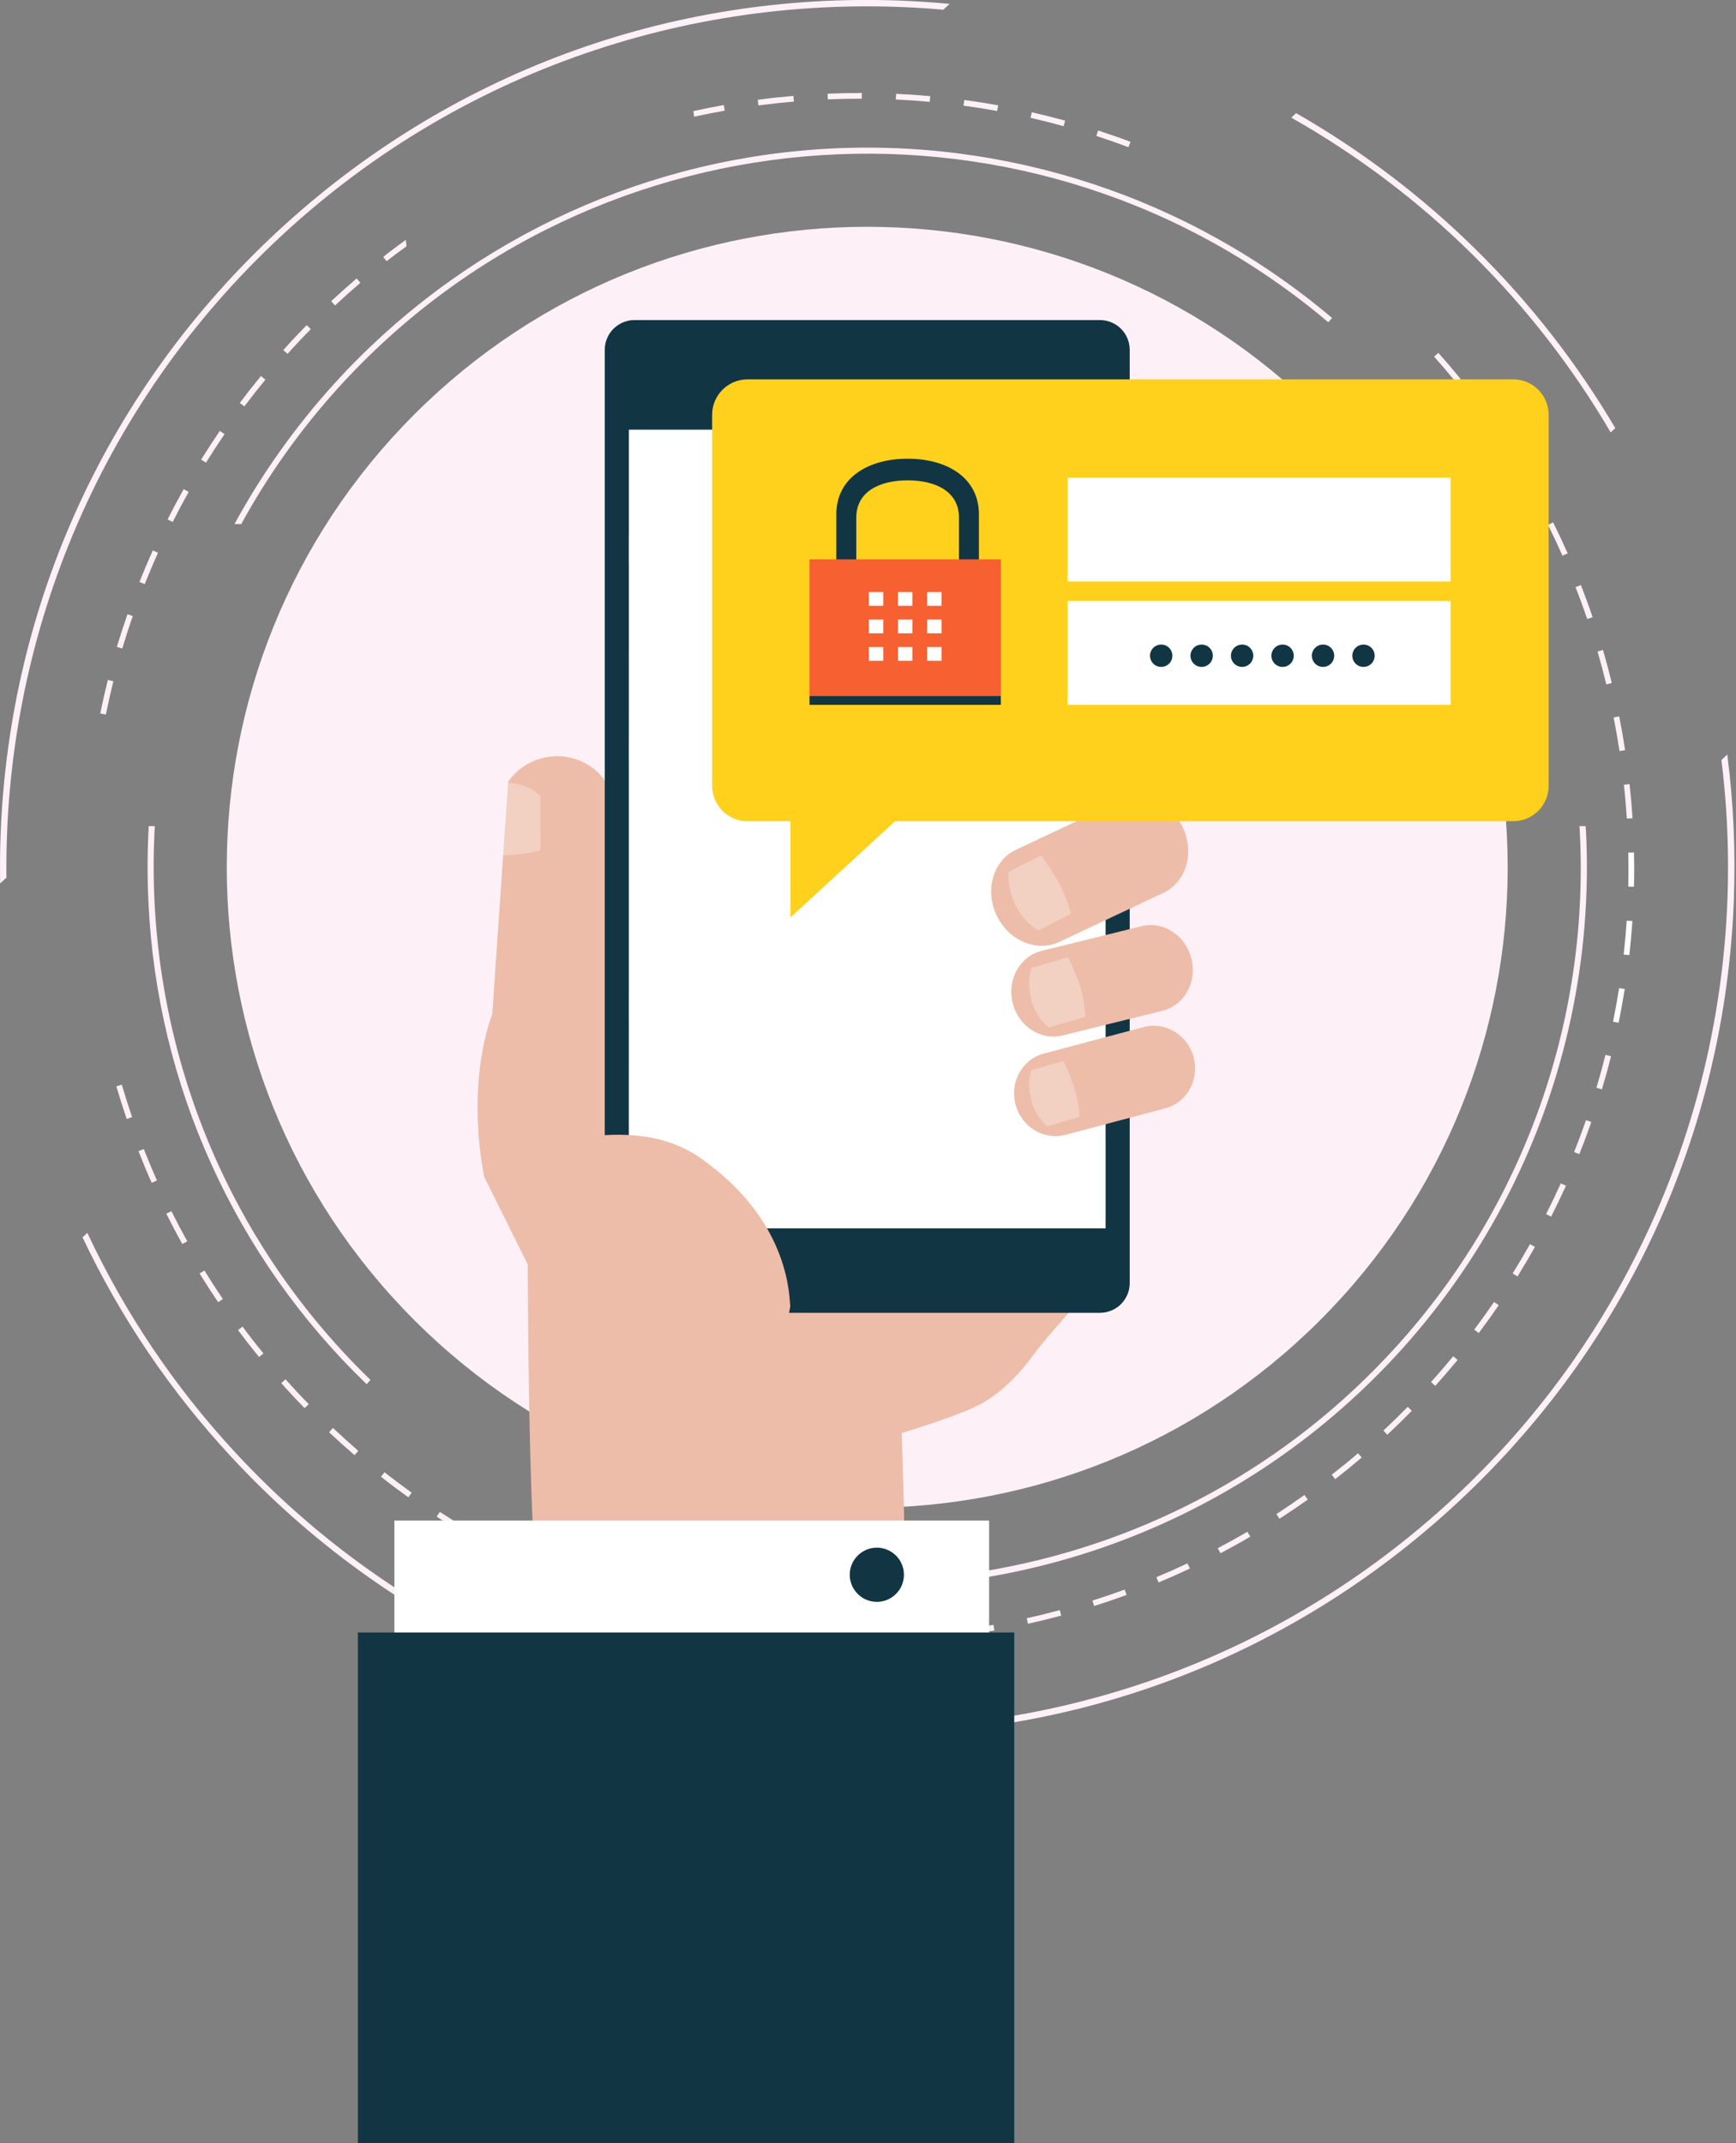 <svg width="162" height="200" viewBox="0 0 162 200" fill="none" xmlns="http://www.w3.org/2000/svg">
<rect x="0" y="0" width="162" height="200" fill="#808080" stroke="none"/>
<g clip-path="url(#clip0_420_1193)">
<path d="M123.19 123.192C146.53 99.851 146.53 62.009 123.19 38.668C99.849 15.328 62.007 15.328 38.666 38.668C15.326 62.009 15.326 99.851 38.666 123.192C62.007 146.532 99.849 146.532 123.19 123.192Z" fill="#FDF0F7"/>
<path d="M0.6 81.894C0.346 59.966 8.99 38.011 26.309 21.962C43.628 5.914 66.178 -1.022 88.027 0.905L88.622 0.363C87.1 0.22 85.57 0.118 84.032 0.056C62.433 -0.77 41.802 6.864 25.944 21.554C10.086 36.243 0.884 56.237 0.058 77.838C-0.002 79.376 -0.011 80.908 0.014 82.436L0.6 81.894Z" fill="#FDF0F7"/>
<path d="M150.304 40.349L150.737 39.952C143.527 27.735 133.261 17.605 120.95 10.557L120.497 10.976C132.85 17.965 143.134 28.098 150.304 40.347V40.349Z" fill="#FDF0F7"/>
<path d="M160.64 70.916C163.724 95.732 155.25 121.638 135.546 139.891C103.034 170.008 52.082 168.059 21.965 135.547C16.326 129.47 11.666 122.552 8.151 115.044L7.7 115.46C11.248 122.948 15.921 129.849 21.558 135.922C36.243 151.783 56.235 160.971 77.836 161.796C99.438 162.622 120.067 154.988 135.925 140.296C151.783 125.605 160.971 105.621 161.797 84.02C161.972 79.474 161.768 74.922 161.187 70.41L160.64 70.916Z" fill="#FDF0F7"/>
<path d="M22.508 48.908C25.015 44.335 28.05 40.072 31.551 36.207C55.703 9.538 96.695 6.991 123.952 30.071L124.309 29.674C111.014 18.419 93.865 12.771 76.484 13.923C59.103 15.075 42.849 22.936 31.156 35.848C27.559 39.816 24.445 44.197 21.881 48.9L22.508 48.908Z" fill="#FDF0F7"/>
<path d="M14.447 77.09H13.88C13.746 79.475 13.739 81.865 13.856 84.25C14.653 101.273 21.938 117.344 34.215 129.163L34.572 128.766C20.184 114.839 13.391 95.814 14.447 77.09Z" fill="#FDF0F7"/>
<path d="M139.983 48.908C139.308 47.666 138.592 46.444 137.835 45.243L137.438 45.673C138.1 46.732 138.73 47.81 139.328 48.908H139.983Z" fill="#FDF0F7"/>
<path d="M147.962 77.09H147.395C147.922 85.914 146.681 94.754 143.747 103.093C140.812 111.431 136.242 119.1 130.304 125.649C109.888 148.191 77.439 153.493 51.426 140.663L51.029 141.094C61.523 146.307 73.198 148.685 84.894 147.991C96.591 147.297 107.903 143.555 117.706 137.137C127.509 130.719 135.463 121.849 140.778 111.406C146.093 100.964 148.584 89.313 148.004 77.61C147.984 77.437 147.972 77.263 147.962 77.09Z" fill="#FDF0F7"/>
<path d="M108.116 147.665C109.094 147.256 110.076 146.819 111.037 146.367L110.809 145.887C109.858 146.335 108.882 146.768 107.909 147.175L108.116 147.665Z" fill="#FDF0F7"/>
<path d="M22.636 123.795L22.209 124.113C22.842 124.964 23.503 125.811 24.172 126.629L24.584 126.294C23.92 125.486 23.265 124.645 22.636 123.795Z" fill="#FDF0F7"/>
<path d="M19.078 118.56L18.625 118.834C19.181 119.735 19.762 120.636 20.358 121.513L20.798 121.215C20.203 120.348 19.629 119.455 19.078 118.56Z" fill="#FDF0F7"/>
<path d="M11.367 101.217L10.857 101.368C11.157 102.388 11.481 103.412 11.824 104.415L12.326 104.244C11.987 103.248 11.669 102.23 11.367 101.217Z" fill="#FDF0F7"/>
<path d="M31.071 133.251L30.706 133.648C31.478 134.373 32.28 135.091 33.087 135.784L33.433 135.387C32.631 134.684 31.837 133.97 31.071 133.251Z" fill="#FDF0F7"/>
<path d="M15.997 113.021L15.521 113.259C15.995 114.208 16.497 115.161 17.013 116.087L17.477 115.829C16.965 114.909 16.467 113.964 15.997 113.021Z" fill="#FDF0F7"/>
<path d="M13.419 107.223L12.925 107.421C13.312 108.413 13.719 109.406 14.157 110.37L14.643 110.156C14.217 109.189 13.804 108.205 13.419 107.223Z" fill="#FDF0F7"/>
<path d="M102.106 149.864C103.118 149.542 104.136 149.197 105.132 148.832L104.95 148.332C103.958 148.695 102.949 149.04 101.945 149.356L102.106 149.864Z" fill="#FDF0F7"/>
<path d="M89.568 152.102L89.638 152.63C90.69 152.491 91.753 152.328 92.797 152.144L92.706 151.62C91.668 151.802 90.612 151.975 89.568 152.102Z" fill="#FDF0F7"/>
<path d="M95.811 151.001L95.925 151.521C96.961 151.29 98.006 151.034 99.03 150.761L98.894 150.247C97.885 150.518 96.847 150.784 95.811 151.001Z" fill="#FDF0F7"/>
<path d="M35.88 137.385L35.551 137.804C36.386 138.459 37.248 139.106 38.109 139.723L38.418 139.29C37.567 138.679 36.712 138.036 35.88 137.385Z" fill="#FDF0F7"/>
<path d="M41.04 141.082L40.75 141.529C41.639 142.108 42.554 142.676 43.467 143.215L43.737 142.759C42.826 142.221 41.925 141.656 41.04 141.082Z" fill="#FDF0F7"/>
<path d="M54.229 147.855C53.562 147.595 52.897 147.329 52.244 147.061L52.046 147.552C52.794 147.869 53.556 148.173 54.32 148.466L54.229 147.855Z" fill="#FDF0F7"/>
<path d="M46.509 144.315L46.257 144.783C47.196 145.283 48.156 145.776 49.114 146.226L49.343 145.746C48.392 145.291 47.438 144.809 46.509 144.315Z" fill="#FDF0F7"/>
<path d="M26.644 128.711L26.247 129.064C26.952 129.858 27.686 130.652 28.43 131.4L28.811 131.029C28.071 130.275 27.346 129.495 26.644 128.711Z" fill="#FDF0F7"/>
<path d="M24.766 35.433L24.35 35.088C23.675 35.91 23.01 36.757 22.375 37.604L22.802 37.924C23.431 37.088 24.092 36.249 24.766 35.433Z" fill="#FDF0F7"/>
<path d="M33.286 25.977C32.48 26.666 31.678 27.382 30.904 28.107L31.267 28.503C32.038 27.783 32.831 27.073 33.629 26.39L33.286 25.977Z" fill="#FDF0F7"/>
<path d="M28.619 30.339C27.876 31.095 27.14 31.879 26.436 32.669L26.832 33.024C27.537 32.23 28.267 31.462 29.003 30.71L28.619 30.339Z" fill="#FDF0F7"/>
<path d="M37.864 22.387C37.154 22.901 36.447 23.427 35.759 23.975L36.078 24.372C36.685 23.897 37.309 23.431 37.934 22.983L37.864 22.387Z" fill="#FDF0F7"/>
<path d="M67.632 10.325L67.539 9.801C66.596 9.968 65.648 10.159 64.709 10.365L64.778 10.893C65.729 10.679 66.688 10.494 67.632 10.325Z" fill="#FDF0F7"/>
<path d="M83.275 152.654L83.343 153.182C84.379 153.136 85.427 153.069 86.46 152.983L86.413 152.453C85.375 152.539 84.317 152.608 83.275 152.654Z" fill="#FDF0F7"/>
<path d="M20.514 40.21C19.919 41.087 19.323 41.996 18.768 42.889L19.22 43.171C19.776 42.276 20.359 41.385 20.954 40.51L20.514 40.21Z" fill="#FDF0F7"/>
<path d="M17.142 45.645C16.624 46.57 16.118 47.519 15.638 48.469L16.112 48.71C16.588 47.767 17.09 46.824 17.606 45.906L17.142 45.645Z" fill="#FDF0F7"/>
<path d="M10.065 63.447C9.807 64.476 9.569 65.528 9.356 66.572L9.878 66.677C10.089 65.641 10.325 64.597 10.581 63.575L10.065 63.447Z" fill="#FDF0F7"/>
<path d="M14.261 51.361C13.824 52.329 13.404 53.322 13.013 54.308L13.505 54.506C13.902 53.526 14.312 52.542 14.745 51.581L14.261 51.361Z" fill="#FDF0F7"/>
<path d="M11.896 57.314C11.546 58.319 11.215 59.344 10.903 60.363L11.413 60.515C11.715 59.503 12.042 58.485 12.39 57.489L11.896 57.314Z" fill="#FDF0F7"/>
<path d="M149.487 101.652C149.792 100.632 150.082 99.592 150.336 98.564L149.82 98.433C149.564 99.455 149.278 100.487 148.977 101.501L149.487 101.652Z" fill="#FDF0F7"/>
<path d="M145.807 51.853L146.294 51.639C145.865 50.668 145.407 49.696 144.932 48.743L144.456 48.981C144.926 49.926 145.381 50.892 145.807 51.853Z" fill="#FDF0F7"/>
<path d="M135.885 35.693L136.298 35.358C135.627 34.534 134.93 33.717 134.226 32.927L133.829 33.28C134.528 34.066 135.22 34.878 135.885 35.693Z" fill="#FDF0F7"/>
<path d="M113.895 144.94C114.829 144.448 115.768 143.926 116.673 143.392L116.405 142.934C115.498 143.464 114.567 143.981 113.639 144.47L113.895 144.94Z" fill="#FDF0F7"/>
<path d="M139.67 40.778L140.108 40.48C139.513 39.603 138.894 38.727 138.263 37.876L137.834 38.194C138.459 39.037 139.074 39.906 139.67 40.778Z" fill="#FDF0F7"/>
<path d="M80.424 9.21V8.678C79.364 8.678 78.288 8.698 77.227 8.744L77.248 9.274C78.304 9.23 79.372 9.208 80.424 9.21Z" fill="#FDF0F7"/>
<path d="M70.775 9.841L70.928 9.819C71.976 9.682 73.038 9.569 74.086 9.478L74.038 8.948C72.984 9.039 71.916 9.147 70.863 9.293L70.71 9.313L70.775 9.841Z" fill="#FDF0F7"/>
<path d="M86.762 9.502L86.81 8.972C85.754 8.877 84.68 8.803 83.621 8.754L83.597 9.285C84.648 9.333 85.714 9.407 86.762 9.502Z" fill="#FDF0F7"/>
<path d="M105.299 13.733L105.498 13.235C104.505 12.861 103.481 12.506 102.473 12.179L102.309 12.685C103.299 13.008 104.309 13.362 105.299 13.733Z" fill="#FDF0F7"/>
<path d="M99.253 11.772L99.394 11.258C98.372 10.976 97.326 10.714 96.286 10.476L96.169 10.994C97.201 11.23 98.237 11.492 99.253 11.772Z" fill="#FDF0F7"/>
<path d="M93.05 10.355L93.147 9.833C92.101 9.635 91.037 9.474 89.987 9.331L89.916 9.859C90.96 10 92.014 10.169 93.05 10.355Z" fill="#FDF0F7"/>
<path d="M142.981 46.171L143.444 45.913C142.93 44.987 142.39 44.06 141.836 43.161L141.384 43.439C141.932 44.332 142.469 45.253 142.981 46.171Z" fill="#FDF0F7"/>
<path d="M133.936 129.322C134.646 128.528 135.347 127.717 136.02 126.899L135.609 126.56C134.942 127.373 134.246 128.183 133.541 128.967L133.936 129.322Z" fill="#FDF0F7"/>
<path d="M137.996 124.391C138.633 123.543 139.26 122.67 139.859 121.793L139.423 121.493C138.827 122.362 138.204 123.232 137.571 124.073L137.996 124.391Z" fill="#FDF0F7"/>
<path d="M141.61 119.11C142.171 118.207 142.719 117.282 143.239 116.357L142.775 116.095C142.259 117.014 141.715 117.933 141.159 118.828L141.61 119.11Z" fill="#FDF0F7"/>
<path d="M119.399 141.721C120.286 141.148 121.175 140.544 122.04 139.935L121.733 139.501C120.874 140.112 119.99 140.709 119.109 141.287L119.399 141.721Z" fill="#FDF0F7"/>
<path d="M144.746 113.533C145.226 112.585 145.69 111.614 146.135 110.646L145.651 110.428C145.218 111.388 144.756 112.353 144.279 113.293L144.746 113.533Z" fill="#FDF0F7"/>
<path d="M124.601 138.024C125.434 137.373 126.268 136.694 127.076 136.006L126.73 135.609C125.936 136.294 125.101 136.966 124.273 137.613L124.601 138.024Z" fill="#FDF0F7"/>
<path d="M129.459 133.88C130.235 133.156 131.005 132.406 131.747 131.65L131.368 131.277C130.632 132.027 129.868 132.773 129.096 133.489L129.459 133.88Z" fill="#FDF0F7"/>
<path d="M151.128 70.079L151.654 69.999C151.493 68.945 151.306 67.886 151.102 66.85L150.58 66.953C150.782 67.981 150.969 69.033 151.128 70.079Z" fill="#FDF0F7"/>
<path d="M147.379 107.701C147.776 106.709 148.149 105.704 148.5 104.7L148.004 104.526C147.659 105.518 147.284 106.524 146.893 107.502L147.379 107.701Z" fill="#FDF0F7"/>
<path d="M148.117 57.763L148.621 57.592C148.28 56.586 147.908 55.576 147.523 54.59L147.027 54.788C147.408 55.763 147.777 56.765 148.117 57.763Z" fill="#FDF0F7"/>
<path d="M149.896 63.863L150.412 63.736C150.162 62.706 149.882 61.668 149.586 60.648L149.074 60.797C149.37 61.801 149.646 62.833 149.896 63.863Z" fill="#FDF0F7"/>
<path d="M152.346 76.354C152.278 75.3 152.185 74.23 152.068 73.168L151.54 73.228C151.655 74.28 151.738 75.344 151.816 76.389L152.346 76.354Z" fill="#FDF0F7"/>
<path d="M151.046 95.439C151.259 94.399 151.443 93.341 151.618 92.291L151.092 92.208C150.927 93.25 150.737 94.299 150.526 95.332L151.046 95.439Z" fill="white"/>
<path d="M152.046 89.124C152.166 88.07 152.261 86.999 152.334 85.949L151.802 85.913C151.731 86.965 151.636 88.026 151.517 89.074L152.046 89.124Z" fill="white"/>
<path d="M152.479 82.744C152.505 81.684 152.505 80.608 152.479 79.549L151.947 79.559C151.969 80.61 151.967 81.678 151.947 82.734L152.479 82.744Z" fill="white"/>
<path d="M101.198 119.267C98.59 114.793 91.248 113.827 95.115 110.995C95.006 111.073 96.598 109.677 96.985 109.239C97.15 109.054 97.267 108.929 97.364 108.828C97.419 108.723 97.487 108.598 97.586 108.431C97.749 108.145 98.368 106.56 98.181 107.223C98.351 106.708 98.493 106.184 98.604 105.653C98.652 105.383 98.686 105.192 98.711 105.069C98.739 104.762 98.773 104.454 98.793 104.145C98.836 103.313 98.876 102.482 98.886 101.648C98.908 99.816 98.886 97.985 98.886 96.153C98.886 93.732 99.68 91.833 100.934 90.442C98.67 88.981 96.215 88.789 95.33 90.045L95.018 90.483L93.629 92.44L93.548 92.555L92.516 91.827L93.883 89.886L95.272 87.915L96.391 86.328C97.32 85.01 96.169 82.601 93.829 80.95C91.49 79.299 88.831 79.023 87.902 80.339L86.782 81.926L85.393 83.897L84.026 85.838L82.992 85.109L89.241 76.251C89.291 76.181 89.347 76.121 89.396 76.052L97.598 64.399C99.1 62.268 98.416 59.2 96.074 57.548C93.732 55.897 90.611 56.28 89.108 58.41L80.892 70.057C80.843 70.128 80.803 70.2 80.76 70.275H80.746L62.671 95.907L57.896 105.264L56.557 79.374C57.281 76.324 57.733 73.365 55.209 71.587C53.998 70.733 52.498 70.396 51.038 70.648C49.578 70.9 48.278 71.722 47.424 72.932L45.94 94.623C45.94 94.623 43.441 100.545 45.177 109.802L49.248 117.99C49.424 165.188 52.157 149.016 49.424 152.815L83.941 156.722C84.919 152.815 84.139 133.724 84.139 133.724C85.528 133.281 89.462 132.094 91.442 131.052C92.387 130.554 93.943 129.56 95.828 127.236C99.245 122.551 102.057 120.731 101.198 119.267Z" fill="#EDBDA9"/>
<path d="M113.015 50.059C110.669 48.406 107.552 48.791 106.047 50.922L97.834 62.567C97.782 62.641 97.742 62.71 97.698 62.786L97.687 62.776L79.598 88.419L79.52 88.364L79.568 88.671C80.179 92.458 80.453 96.862 81.785 100.525L81.799 100.539L81.848 100.565C81.872 100.404 82.087 100.596 82.206 100.753L82.277 100.793L82.491 100.856C82.991 101.019 83.496 101.166 84.004 101.297L84.115 101.323V101.311C84.672 100.549 85.226 99.787 85.768 99.015C89.141 94.226 92.253 89.265 95.216 84.202C96.677 81.698 98.901 80.38 101.247 80.035C101.168 79.353 101.163 78.665 101.231 77.983L100.959 78.35L99.927 77.622L102.489 73.984C102.747 73.534 103.047 73.109 103.384 72.714L106.174 68.757C106.224 68.688 106.28 68.628 106.329 68.559L114.537 56.917C116.041 54.778 115.355 51.71 113.015 50.059Z" fill="#EDBDA9"/>
<path fill-rule="evenodd" clip-rule="evenodd" d="M105.423 119.767C105.413 120.499 105.114 121.197 104.591 121.71C104.069 122.223 103.365 122.508 102.633 122.505H59.224C58.492 122.508 57.788 122.223 57.266 121.71C56.743 121.197 56.444 120.499 56.434 119.767V32.607C56.444 31.875 56.742 31.176 57.265 30.663C57.787 30.15 58.491 29.863 59.224 29.867H102.633C103.365 29.863 104.069 30.15 104.592 30.663C105.114 31.176 105.413 31.875 105.423 32.607V119.767Z" fill="#123544"/>
<path fill-rule="evenodd" clip-rule="evenodd" d="M100.956 40.095H99.783H97.54H94.99H92.861H92.716H89.862H82.686H80.2H77.647H75.26H71.68H69.457H62.444H62.19H59.964H58.684V49.976L58.68 49.972V52.633L58.684 52.637V59.978L58.682 68.868H58.68V71.065H58.682V93.127H58.68V95.123H58.682L58.68 105.319V107.981V107.983V114.621H58.838H61.136H66.233H69.134H69.457H71.337H71.68H73.883H74.206H76.143H82.932H83.041H85.465H91.481H93.952H94.498H97.453H103.174V108.532V104.46V103.492V102.261V99.868V98.824V96.113V71.065V68.868V63.063V59.978V46.828V44.379V40.095H100.956Z" fill="white"/>
<path d="M92.303 141.892H36.803V199.998H92.303V141.892Z" fill="white"/>
<path d="M81.682 149.473C82.181 149.501 82.678 149.38 83.108 149.127C83.539 148.873 83.885 148.497 84.102 148.047C84.319 147.596 84.398 147.092 84.329 146.597C84.259 146.102 84.044 145.638 83.712 145.265C83.379 144.892 82.943 144.626 82.459 144.501C81.975 144.376 81.464 144.397 80.992 144.561C80.52 144.726 80.108 145.027 79.807 145.426C79.505 145.825 79.329 146.304 79.301 146.803C79.263 147.473 79.493 148.13 79.94 148.63C80.386 149.131 81.013 149.434 81.682 149.473Z" fill="#123544"/>
<path d="M94.647 152.334H33.399V200H94.647V152.334Z" fill="#123544"/>
<path d="M73.31 123.96C73.481 123.267 73.631 122.571 73.75 121.882C73.625 121.509 74.006 114.113 65.378 108.07C61.385 105.272 56.676 105.887 54.519 106.085V123.946L73.31 123.96Z" fill="#EDBDA9"/>
<path d="M111.386 98.663C111.941 100.761 110.753 102.894 108.731 103.426L99.433 105.895C97.411 106.431 95.321 105.165 94.766 103.069C94.21 100.973 95.399 98.838 97.421 98.306L106.726 95.84C108.748 95.304 110.838 96.568 111.394 98.663H111.386Z" fill="#EDBDA9"/>
<path d="M111.183 89.463C111.721 91.646 110.511 93.817 108.479 94.319L99.151 96.623C97.119 97.124 95.036 95.764 94.498 93.583C93.96 91.4 95.171 89.229 97.203 88.729L106.53 86.425C108.562 85.923 110.648 87.284 111.183 89.463Z" fill="#EDBDA9"/>
<path d="M110.377 77.215C111.489 79.586 110.695 82.319 108.574 83.311L98.85 87.894C96.734 88.886 94.112 87.775 92.995 85.401C91.878 83.029 92.684 80.297 94.799 79.301L104.523 74.718C106.637 73.726 109.26 74.838 110.377 77.211V77.215Z" fill="#EDBDA9"/>
<path d="M141.213 35.401H69.759C67.934 35.401 66.455 36.881 66.455 38.706V73.327C66.455 75.152 67.934 76.632 69.759 76.632H141.213C143.038 76.632 144.517 75.152 144.517 73.327V38.706C144.517 36.881 143.038 35.401 141.213 35.401Z" fill="#FFD11D"/>
<path d="M84.699 59.176C81.03 59.176 78.043 56.398 78.043 52.972V47.997C78.043 44.576 81.02 42.804 84.699 42.804C88.378 42.804 91.351 44.576 91.351 47.997V52.972C91.357 56.394 88.372 59.176 84.699 59.176ZM84.699 44.824C82.058 44.824 79.908 45.884 79.908 48.301V52.772C79.908 55.189 82.058 57.156 84.699 57.156C87.34 57.156 89.488 55.189 89.488 52.772V48.301C89.493 45.884 87.344 44.824 84.699 44.824Z" fill="#123544"/>
<path d="M93.399 52.194H75.737C75.669 52.194 75.602 52.194 75.538 52.204V64.947H93.399V52.194Z" fill="#F76031"/>
<path d="M93.397 64.945H75.54V65.774H93.397V64.945Z" fill="#123544"/>
<path d="M85.147 55.248H83.79V56.532H85.147V55.248Z" fill="white"/>
<path d="M82.431 55.248H81.071V56.532H82.431V55.248Z" fill="white"/>
<path d="M87.866 55.248H86.507V56.532H87.866V55.248Z" fill="white"/>
<path d="M85.147 57.812H83.79V59.096H85.147V57.812Z" fill="white"/>
<path d="M82.431 57.812H81.071V59.096H82.431V57.812Z" fill="white"/>
<path d="M87.866 57.812H86.507V59.096H87.866V57.812Z" fill="white"/>
<path d="M85.147 60.377H83.79V61.66H85.147V60.377Z" fill="white"/>
<path d="M82.431 60.377H81.071V61.66H82.431V60.377Z" fill="white"/>
<path d="M87.866 60.377H86.507V61.66H87.866V60.377Z" fill="white"/>
<path d="M73.76 85.611V75.318H84.95L73.76 85.611Z" fill="#FFD11D"/>
<path d="M135.381 65.774H99.62V56.078H135.381V65.774Z" fill="white"/>
<path d="M135.381 54.264H99.62V44.568H135.381V54.264Z" fill="white"/>
<path d="M109.403 61.188C109.404 61.395 109.343 61.597 109.228 61.769C109.114 61.941 108.951 62.075 108.76 62.154C108.569 62.233 108.359 62.254 108.157 62.214C107.954 62.174 107.768 62.075 107.622 61.929C107.476 61.783 107.376 61.597 107.336 61.395C107.295 61.192 107.316 60.982 107.395 60.791C107.474 60.6 107.607 60.437 107.779 60.322C107.951 60.208 108.153 60.146 108.359 60.146C108.496 60.146 108.632 60.173 108.759 60.225C108.885 60.277 109 60.354 109.097 60.451C109.194 60.547 109.271 60.662 109.324 60.789C109.376 60.916 109.403 61.051 109.403 61.188Z" fill="#123544"/>
<path d="M113.179 61.188C113.179 61.395 113.118 61.597 113.003 61.769C112.889 61.941 112.726 62.075 112.535 62.154C112.344 62.233 112.134 62.254 111.932 62.214C111.729 62.174 111.543 62.074 111.397 61.928C111.25 61.782 111.151 61.596 111.111 61.393C111.071 61.191 111.091 60.98 111.171 60.79C111.25 60.599 111.384 60.436 111.556 60.321C111.728 60.207 111.93 60.146 112.137 60.146C112.413 60.146 112.678 60.256 112.873 60.451C113.069 60.647 113.179 60.912 113.179 61.188Z" fill="#123544"/>
<path d="M116.955 61.188C116.955 61.395 116.894 61.597 116.78 61.769C116.665 61.941 116.502 62.075 116.311 62.154C116.121 62.233 115.911 62.254 115.708 62.214C115.505 62.174 115.319 62.074 115.173 61.928C115.027 61.782 114.927 61.596 114.887 61.393C114.847 61.191 114.868 60.98 114.947 60.79C115.026 60.599 115.16 60.436 115.332 60.321C115.504 60.207 115.706 60.146 115.913 60.146C116.189 60.146 116.454 60.256 116.65 60.451C116.845 60.647 116.955 60.912 116.955 61.188Z" fill="#123544"/>
<path d="M120.731 61.188C120.732 61.395 120.671 61.597 120.556 61.769C120.442 61.941 120.279 62.075 120.088 62.154C119.898 62.233 119.688 62.254 119.485 62.214C119.282 62.174 119.096 62.075 118.95 61.929C118.804 61.783 118.704 61.597 118.664 61.395C118.623 61.192 118.644 60.982 118.723 60.791C118.802 60.6 118.936 60.437 119.107 60.322C119.279 60.208 119.481 60.146 119.687 60.146C119.964 60.146 120.229 60.256 120.425 60.451C120.621 60.647 120.731 60.912 120.731 61.188Z" fill="#123544"/>
<path d="M124.506 61.188C124.506 61.395 124.445 61.597 124.331 61.769C124.216 61.941 124.053 62.075 123.862 62.154C123.671 62.233 123.461 62.254 123.259 62.214C123.056 62.174 122.87 62.074 122.724 61.928C122.578 61.782 122.478 61.596 122.438 61.393C122.398 61.191 122.419 60.98 122.498 60.79C122.577 60.599 122.711 60.436 122.883 60.321C123.055 60.207 123.257 60.146 123.464 60.146C123.74 60.146 124.005 60.256 124.201 60.451C124.396 60.647 124.506 60.912 124.506 61.188Z" fill="#123544"/>
<path d="M128.282 61.188C128.282 61.395 128.222 61.597 128.107 61.769C127.993 61.941 127.83 62.075 127.639 62.154C127.448 62.233 127.238 62.254 127.036 62.214C126.833 62.174 126.647 62.075 126.501 61.929C126.355 61.783 126.255 61.597 126.215 61.395C126.174 61.192 126.195 60.982 126.274 60.791C126.353 60.6 126.486 60.437 126.658 60.322C126.83 60.208 127.032 60.146 127.238 60.146C127.375 60.146 127.511 60.173 127.637 60.225C127.764 60.277 127.879 60.354 127.976 60.451C128.073 60.547 128.15 60.662 128.203 60.789C128.255 60.916 128.282 61.051 128.282 61.188Z" fill="#123544"/>
<path opacity="0.3" d="M97.151 79.819C97.836 80.74 98.449 81.712 98.987 82.726C99.391 83.539 99.708 84.392 99.933 85.272L96.909 86.816C96.909 86.816 95.617 86.234 94.742 84.389C93.907 82.619 94.127 81.361 94.127 81.361L97.151 79.819Z" fill="white"/>
<path opacity="0.3" d="M50.428 74.282C50.428 74.282 49.406 73.137 47.451 73.053H47.39C47.322 74.22 47.035 78.437 46.947 79.819H47.007C48.162 79.787 49.31 79.627 50.43 79.342L50.428 74.282Z" fill="white"/>
<path opacity="0.3" d="M99.669 89.33C100.157 90.301 100.564 91.31 100.886 92.347C101.115 93.176 101.248 94.029 101.283 94.889L97.885 95.871C97.885 95.871 96.709 95.127 96.23 93.256C95.776 91.47 96.278 90.315 96.278 90.315L99.669 89.33Z" fill="white"/>
<path opacity="0.3" d="M99.231 99.001C99.678 99.915 100.054 100.864 100.354 101.837C100.573 102.614 100.706 103.412 100.751 104.218L97.745 105.089C97.745 105.089 96.687 104.375 96.236 102.623C95.806 100.942 96.236 99.876 96.236 99.876L99.231 99.001Z" fill="white"/>
</g>
<defs>
<clipPath id="clip0_420_1193">
<rect width="161.854" height="200" fill="white"/>
</clipPath>
</defs>
</svg>
